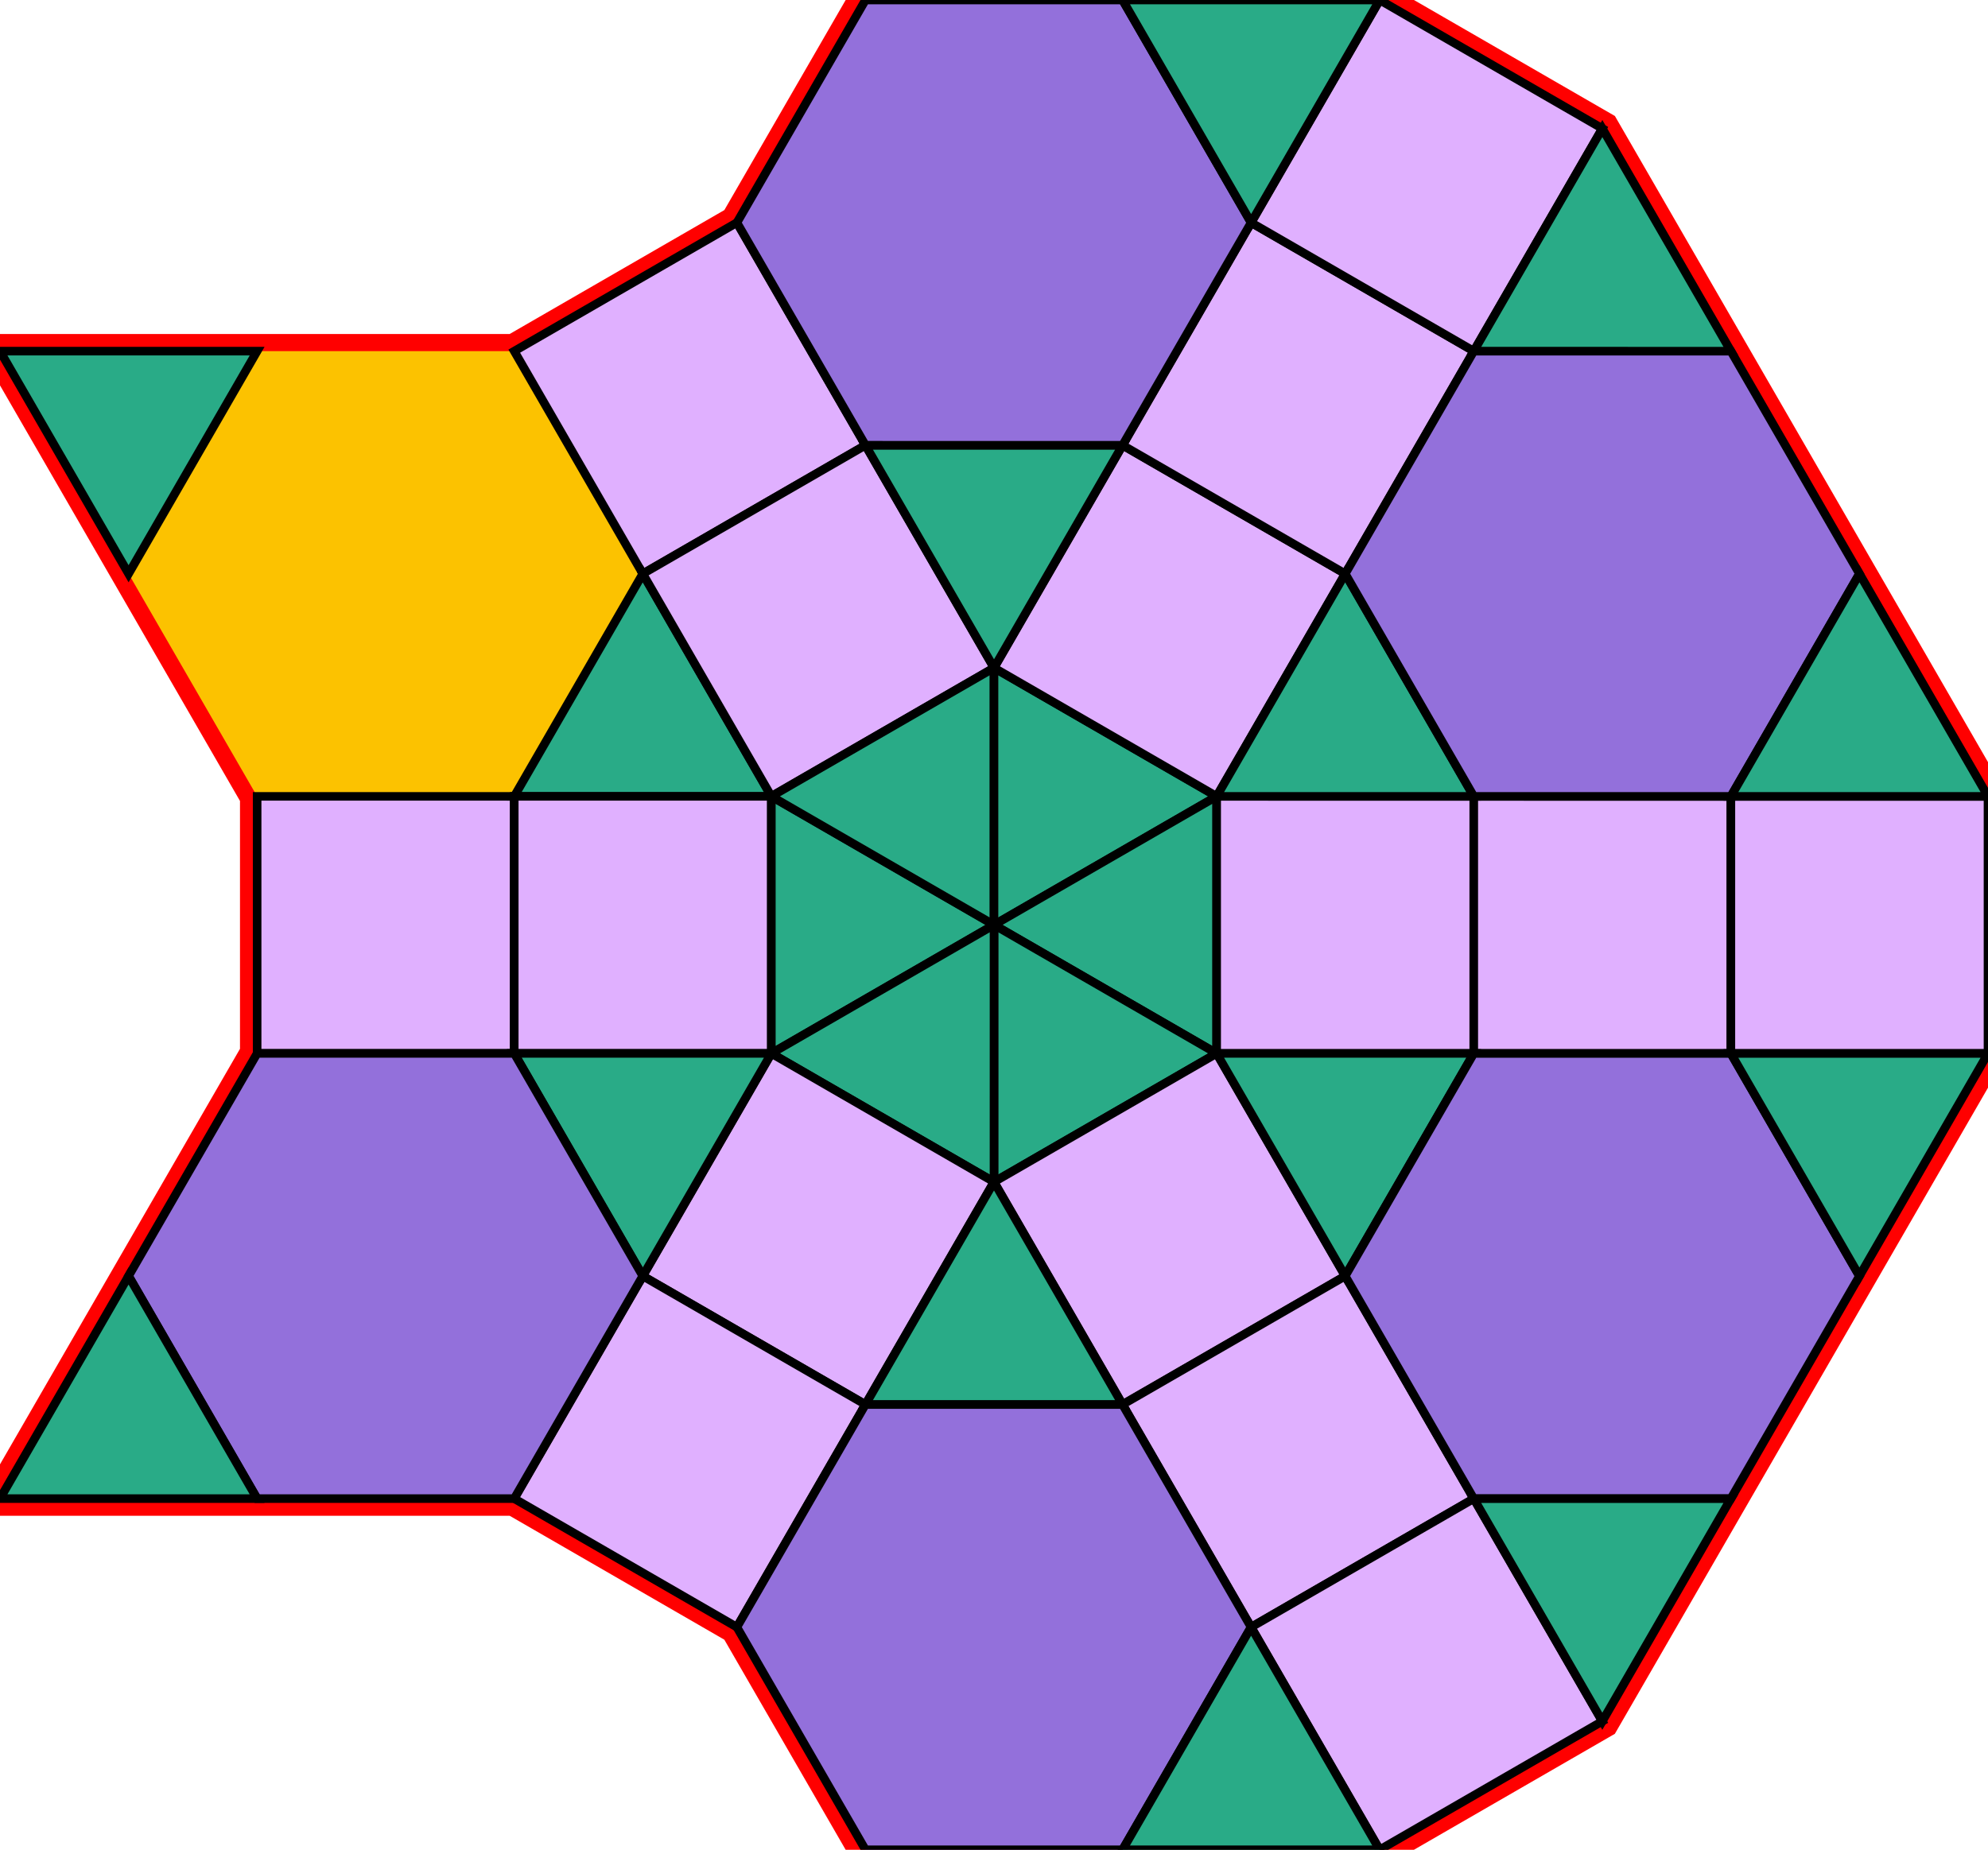 <svg xmlns="http://www.w3.org/2000/svg" id="mainSVG" pointer-events="all" width="231.964" height="215.886" EdgeLen="30" template="u5_149_tu" code="A20_15_6_0" copyright="Francis Hemsher, 2012">
	<polygon id="BorderPoly" fill="none" pointer-events="none" stroke="red" stroke-width="4" transform="" points="100.984,-7.62939e-006 85.984,25.981 60.004,40.981 60.003,40.981 0.003,40.981 30.003,92.943 30.003,122.942 0,174.902 60.001,174.903 85.981,189.903 100.981,215.885 160.981,215.886 186.962,200.887 231.963,122.947 231.963,92.947 186.965,15.002 160.985,0.001"/><g id="mainPolyG" transform=""><polygon id="mainPoly" fill="rgb(252, 194, 0)" stroke="none" stroke-width="1" onmouseover="setChange(evt)" onmouseout="unhiliteChange(evt)" onclick="changeMe(evt)" points="60.003,92.943 75.003,66.962 60.003,40.981 30.003,40.981 15.003,66.962 30.003,92.943" seed="0"/><polygon fill="rgb(224, 176, 255)" stroke="black" stroke-width="1" onmouseover="setChange(evt)" onmouseout="unhiliteChange(evt)" onclick="changeMe(evt)" points="60.003,92.943 60.003,122.943 30.003,122.942 30.003,92.943" seed="1"/><polygon fill="rgb(224, 176, 255)" stroke="black" stroke-width="1" onmouseover="setChange(evt)" onmouseout="unhiliteChange(evt)" onclick="changeMe(evt)" points="60.004,40.981 85.984,25.981 100.984,51.963 75.003,66.962" seed="2"/><polygon fill="rgb(41, 171, 135)" stroke="black" stroke-width="1" onmouseover="setChange(evt)" onmouseout="unhiliteChange(evt)" onclick="changeMe(evt)" points="0.003,40.981 30.003,40.981 15.003,66.962" seed="3"/><polygon fill="rgb(41, 171, 135)" stroke="black" stroke-width="1" onmouseover="setChange(evt)" onmouseout="unhiliteChange(evt)" onclick="changeMe(evt)" points="90.003,92.943 60.003,92.943 75.003,66.962" seed="4"/><polygon fill="rgb(224, 176, 255)" stroke="black" stroke-width="1" onmouseover="setChange(evt)" onmouseout="unhiliteChange(evt)" onclick="changeMe(evt)" points="75.003,66.962 90.002,92.943 115.983,77.943 100.984,51.963" seed="5"/><polygon fill="rgb(224, 176, 255)" stroke="black" stroke-width="1" onmouseover="setChange(evt)" onmouseout="unhiliteChange(evt)" onclick="changeMe(evt)" points="60.004,92.943 60.003,122.943 90.003,122.942 90.003,92.943" seed="6"/><polygon fill="rgb(41, 171, 135)" stroke="black" stroke-width="1" onmouseover="setChange(evt)" onmouseout="unhiliteChange(evt)" onclick="changeMe(evt)" points="115.984,107.942 90.003,122.942 90.003,92.942" seed="7"/><polygon fill="rgb(41, 171, 135)" stroke="black" stroke-width="1" onmouseover="setChange(evt)" onmouseout="unhiliteChange(evt)" onclick="changeMe(evt)" points="115.983,107.943 90.002,92.943 115.983,77.943" seed="8"/><polygon fill="rgb(41, 171, 135)" stroke="black" stroke-width="1" onmouseover="setChange(evt)" onmouseout="unhiliteChange(evt)" onclick="changeMe(evt)" points="141.964,92.944 115.983,77.943 115.983,107.943" seed="9"/><polygon fill="rgb(41, 171, 135)" stroke="black" stroke-width="1" onmouseover="setChange(evt)" onmouseout="unhiliteChange(evt)" onclick="changeMe(evt)" points="141.963,122.944 115.983,107.943 141.964,92.944" seed="10"/><polygon fill="rgb(41, 171, 135)" stroke="black" stroke-width="1" onmouseover="setChange(evt)" onmouseout="unhiliteChange(evt)" onclick="changeMe(evt)" points="115.982,137.943 141.963,122.944 115.983,107.943" seed="11"/><polygon fill="rgb(41, 171, 135)" stroke="black" stroke-width="1" onmouseover="setChange(evt)" onmouseout="unhiliteChange(evt)" onclick="changeMe(evt)" points="90.002,122.942 115.983,107.943 115.982,137.943" seed="12"/><polygon fill="rgb(224, 176, 255)" stroke="black" stroke-width="1" onmouseover="setChange(evt)" onmouseout="unhiliteChange(evt)" onclick="changeMe(evt)" points="115.984,77.943 130.984,51.963 156.965,66.963 141.964,92.944" seed="13"/><polygon fill="rgb(224, 176, 255)" stroke="black" stroke-width="1" onmouseover="setChange(evt)" onmouseout="unhiliteChange(evt)" onclick="changeMe(evt)" points="156.964,66.963 171.965,40.982 145.984,25.982 130.984,51.963" seed="14"/><polygon fill="rgb(224, 176, 255)" stroke="black" stroke-width="1" onmouseover="setChange(evt)" onmouseout="unhiliteChange(evt)" onclick="changeMe(evt)" points="145.984,25.982 160.985,0.001 186.965,15.002 171.965,40.982" seed="15"/><polygon fill="rgb(224, 176, 255)" stroke="black" stroke-width="1" onmouseover="setChange(evt)" onmouseout="unhiliteChange(evt)" onclick="changeMe(evt)" points="141.963,122.944 171.963,122.945 171.964,92.945 141.964,92.944" seed="16"/><polygon fill="rgb(224, 176, 255)" stroke="black" stroke-width="1" onmouseover="setChange(evt)" onmouseout="unhiliteChange(evt)" onclick="changeMe(evt)" points="171.964,92.946 201.964,92.946 201.963,122.946 171.963,122.945" seed="17"/><polygon fill="rgb(224, 176, 255)" stroke="black" stroke-width="1" onmouseover="setChange(evt)" onmouseout="unhiliteChange(evt)" onclick="changeMe(evt)" points="201.963,122.945 231.963,122.947 231.963,92.947 201.964,92.946" seed="18"/><polygon fill="rgb(224, 176, 255)" stroke="black" stroke-width="1" onmouseover="setChange(evt)" onmouseout="unhiliteChange(evt)" onclick="changeMe(evt)" points="141.963,122.944 156.963,148.924 130.982,163.924 115.982,137.943" seed="19"/><polygon fill="rgb(224, 176, 255)" stroke="black" stroke-width="1" onmouseover="setChange(evt)" onmouseout="unhiliteChange(evt)" onclick="changeMe(evt)" points="130.982,163.924 145.981,189.905 171.962,174.906 156.963,148.924" seed="20"/><polygon fill="rgb(224, 176, 255)" stroke="black" stroke-width="1" onmouseover="setChange(evt)" onmouseout="unhiliteChange(evt)" onclick="changeMe(evt)" points="171.962,174.906 186.962,200.887 160.981,215.886 145.981,189.905" seed="21"/><polygon fill="rgb(224, 176, 255)" stroke="black" stroke-width="1" onmouseover="setChange(evt)" onmouseout="unhiliteChange(evt)" onclick="changeMe(evt)" points="90.002,122.942 75.001,148.923 100.982,163.923 115.982,137.943" seed="22"/><polygon fill="rgb(224, 176, 255)" stroke="black" stroke-width="1" onmouseover="setChange(evt)" onmouseout="unhiliteChange(evt)" onclick="changeMe(evt)" points="100.981,163.923 85.981,189.903 60.001,174.903 75.001,148.923" seed="23"/><polygon fill="rgb(41, 171, 135)" stroke="black" stroke-width="1" onmouseover="setChange(evt)" onmouseout="unhiliteChange(evt)" onclick="changeMe(evt)" points="130.984,51.963 115.983,77.943 100.983,51.962" seed="24"/><polygon fill="rgb(41, 171, 135)" stroke="black" stroke-width="1" onmouseover="setChange(evt)" onmouseout="unhiliteChange(evt)" onclick="changeMe(evt)" points="171.964,92.944 156.965,66.963 141.964,92.944" seed="25"/><polygon fill="rgb(41, 171, 135)" stroke="black" stroke-width="1" onmouseover="setChange(evt)" onmouseout="unhiliteChange(evt)" onclick="changeMe(evt)" points="156.962,148.924 141.963,122.944 171.963,122.945" seed="26"/><polygon fill="rgb(41, 171, 135)" stroke="black" stroke-width="1" onmouseover="setChange(evt)" onmouseout="unhiliteChange(evt)" onclick="changeMe(evt)" points="100.982,163.924 130.982,163.924 115.982,137.943" seed="27"/><polygon fill="rgb(41, 171, 135)" stroke="black" stroke-width="1" onmouseover="setChange(evt)" onmouseout="unhiliteChange(evt)" onclick="changeMe(evt)" points="60.002,122.942 90.002,122.942 75.001,148.923" seed="28"/><polygon fill="rgb(147, 112, 219)" stroke="black" stroke-width="1" onmouseover="setChange(evt)" onmouseout="unhiliteChange(evt)" onclick="changeMe(evt)" points="30.002,122.941 15.001,148.921 30,174.902 60,174.903 75.001,148.923 60.002,122.941" seed="29"/><polygon fill="rgb(147, 112, 219)" stroke="black" stroke-width="1" onmouseover="setChange(evt)" onmouseout="unhiliteChange(evt)" onclick="changeMe(evt)" points="145.981,189.905 130.981,215.886 100.981,215.885 85.981,189.904 100.982,163.924 130.982,163.924" seed="30"/><polygon fill="rgb(147, 112, 219)" stroke="black" stroke-width="1" onmouseover="setChange(evt)" onmouseout="unhiliteChange(evt)" onclick="changeMe(evt)" points="171.961,174.906 201.961,174.908 216.963,148.928 201.963,122.947 171.963,122.945 156.962,148.924" seed="31"/><polygon fill="rgb(147, 112, 219)" stroke="black" stroke-width="1" onmouseover="setChange(evt)" onmouseout="unhiliteChange(evt)" onclick="changeMe(evt)" points="171.965,40.983 201.966,40.983 216.965,66.964 201.964,92.945 171.964,92.944 156.965,66.963" seed="32"/><polygon fill="rgb(147, 112, 219)" stroke="black" stroke-width="1" onmouseover="setChange(evt)" onmouseout="unhiliteChange(evt)" onclick="changeMe(evt)" points="145.984,25.982 130.984,0.001 100.984,-7.62939e-006 85.984,25.981 100.983,51.962 130.983,51.963" seed="33"/><polygon fill="rgb(41, 171, 135)" stroke="black" stroke-width="1" onmouseover="setChange(evt)" onmouseout="unhiliteChange(evt)" onclick="changeMe(evt)" points="0,174.902 15.001,148.921 30,174.902" seed="34"/><polygon fill="rgb(41, 171, 135)" stroke="black" stroke-width="1" onmouseover="setChange(evt)" onmouseout="unhiliteChange(evt)" onclick="changeMe(evt)" points="160.981,215.885 145.981,189.905 130.981,215.886" seed="35"/><polygon fill="rgb(41, 171, 135)" stroke="black" stroke-width="1" onmouseover="setChange(evt)" onmouseout="unhiliteChange(evt)" onclick="changeMe(evt)" points="201.962,174.906 171.962,174.906 186.962,200.887" seed="36"/><polygon fill="rgb(41, 171, 135)" stroke="black" stroke-width="1" onmouseover="setChange(evt)" onmouseout="unhiliteChange(evt)" onclick="changeMe(evt)" points="216.962,148.926 201.963,122.945 231.963,122.947" seed="37"/><polygon fill="rgb(41, 171, 135)" stroke="black" stroke-width="1" onmouseover="setChange(evt)" onmouseout="unhiliteChange(evt)" onclick="changeMe(evt)" points="231.964,92.945 216.965,66.964 201.965,92.945" seed="38"/><polygon fill="rgb(41, 171, 135)" stroke="black" stroke-width="1" onmouseover="setChange(evt)" onmouseout="unhiliteChange(evt)" onclick="changeMe(evt)" points="201.965,40.983 186.965,15.002 171.965,40.982" seed="39"/><polygon fill="rgb(41, 171, 135)" stroke="black" stroke-width="1" onmouseover="setChange(evt)" onmouseout="unhiliteChange(evt)" onclick="changeMe(evt)" points="160.984,0.001 145.984,25.982 130.984,0.001" seed="40"/></g></svg>
